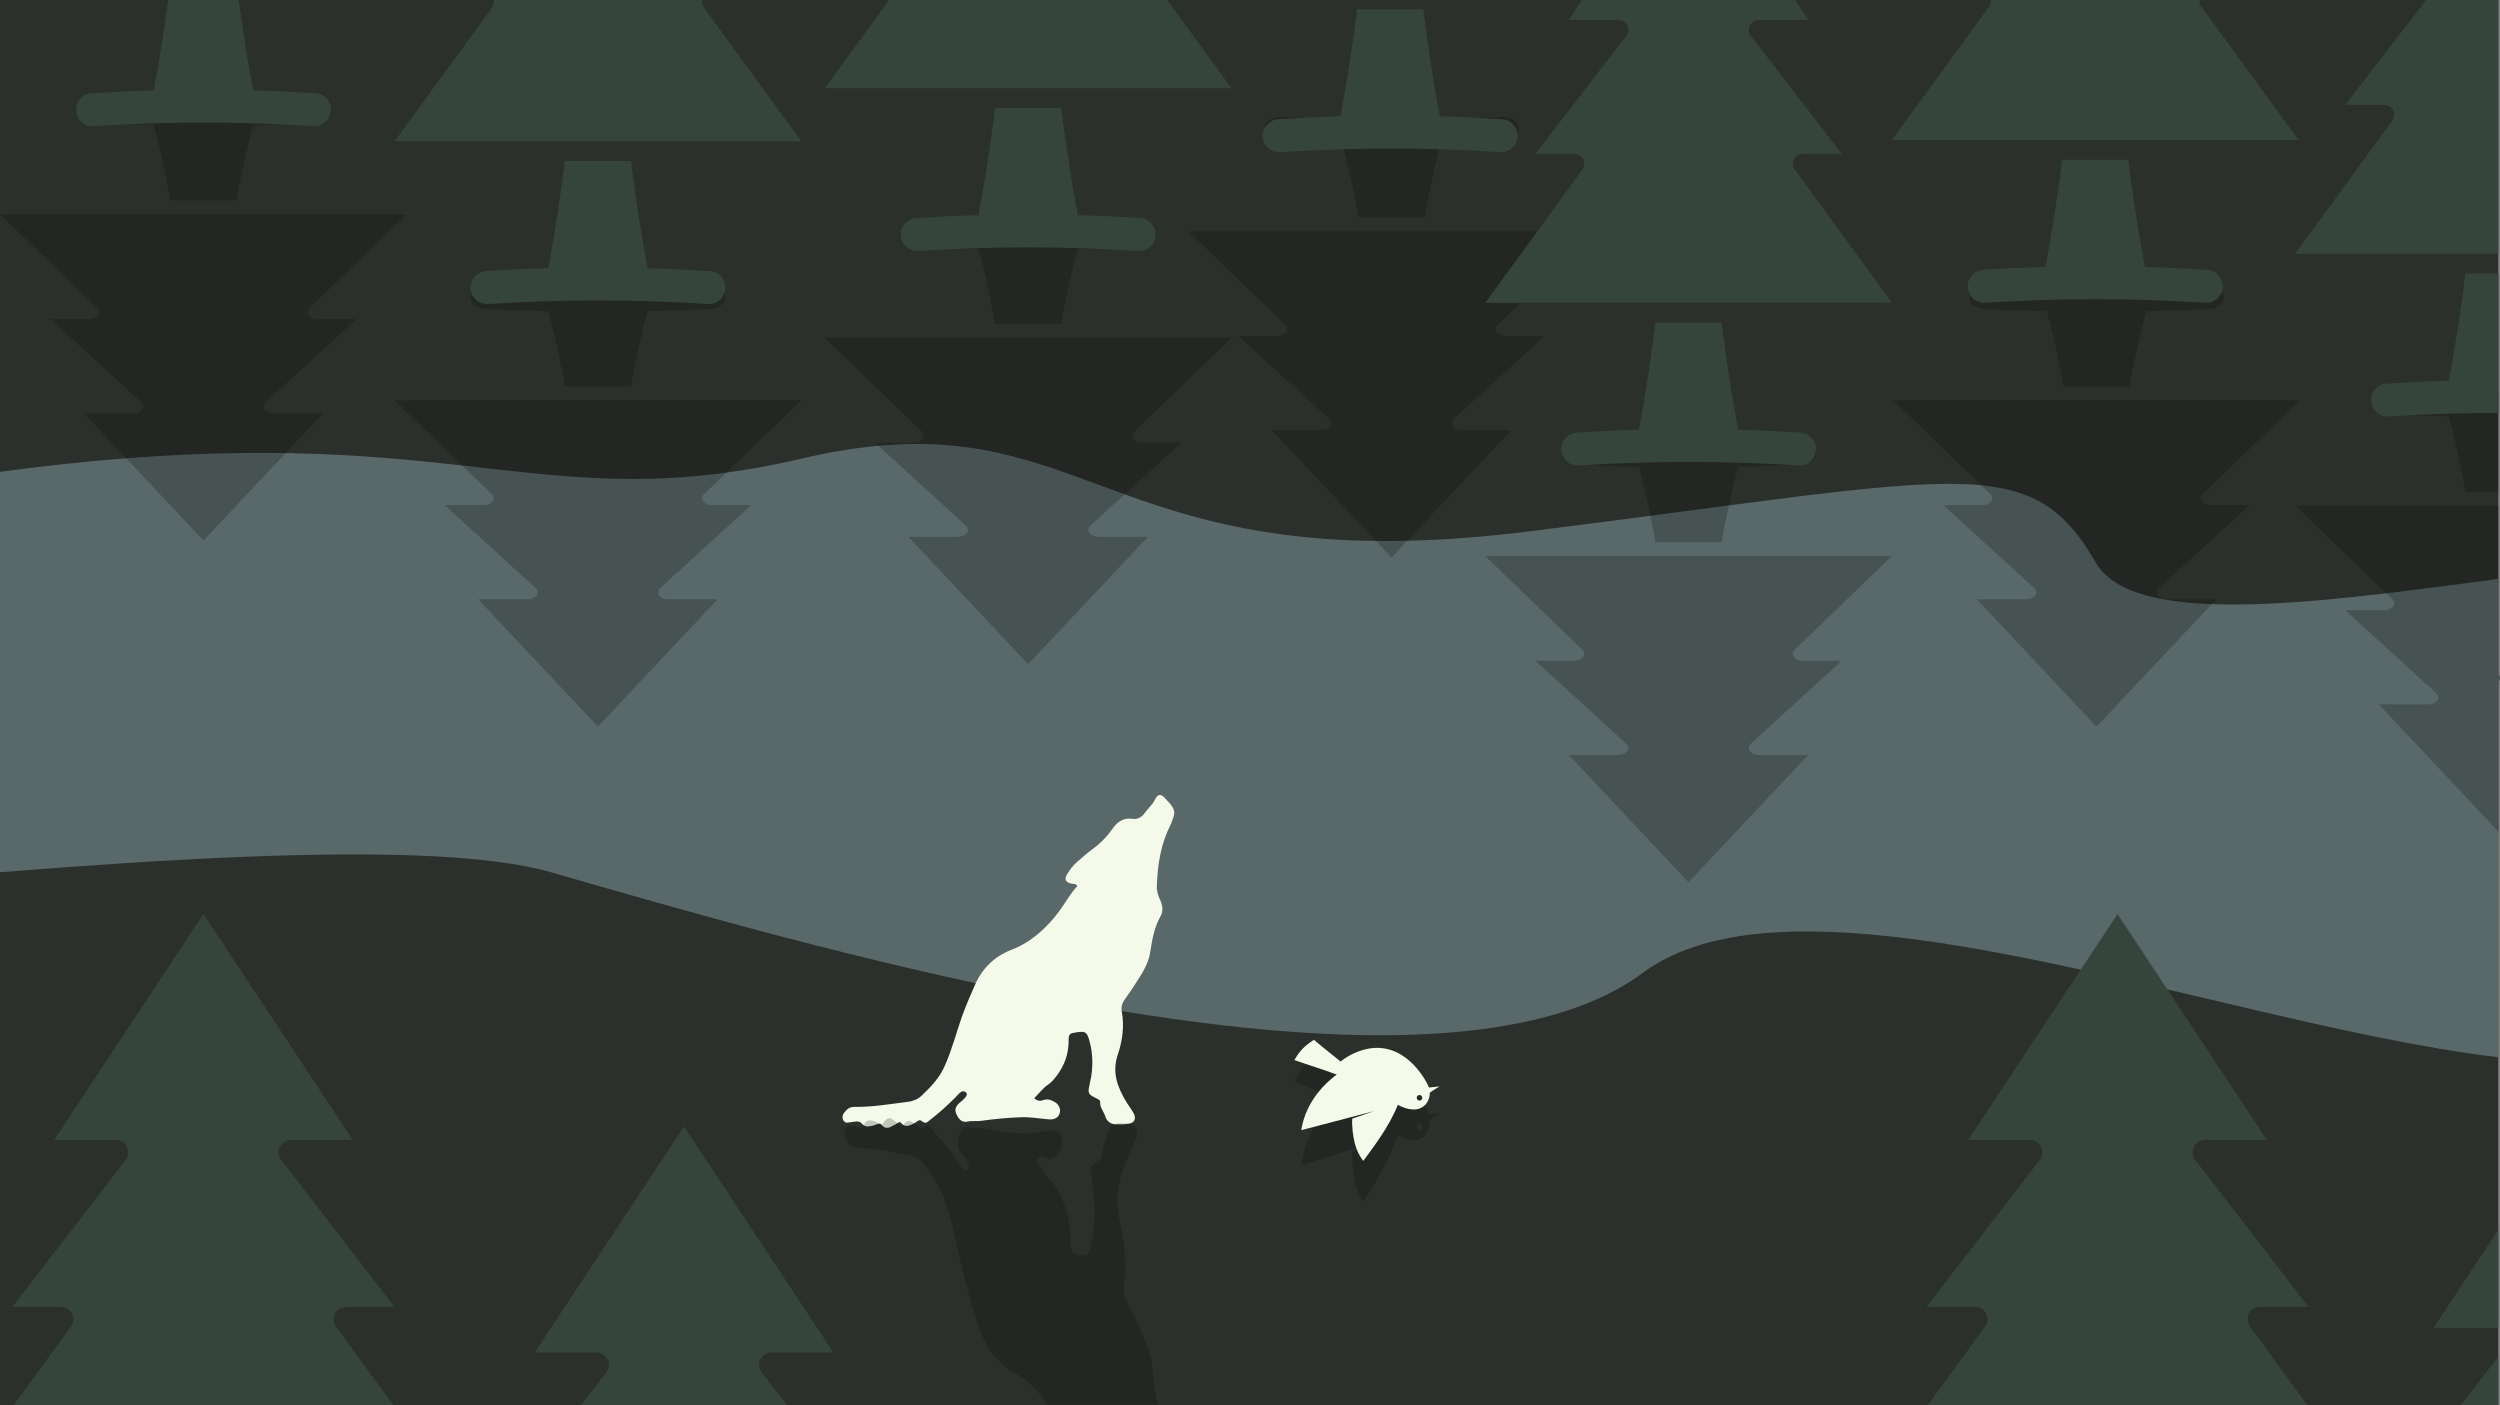 <?xml version="1.0" encoding="UTF-8"?><svg id="a" xmlns="http://www.w3.org/2000/svg" viewBox="0 0 1921.36 1080"><rect x="0" y="0" width="1921.36" height="1080" fill="#808080" stroke="none"/><defs><style>.b{fill:#2c302c;}.c{fill:#596869;}.d{fill:#f5f9e9;}.e{opacity:.21;}.f{fill:#36453b;}</style></defs><rect class="b" width="1920" height="1080"/><path class="c" d="M1920.23,523.94v115.29l-.02,.03-.21-.22v173.49c-59-6.96-126.52-22.1-195.91-38.4-14.66-3.43-29.42-6.93-44.18-10.42-53.78-12.65-107.81-25.09-159.09-34.13-44.77-7.88-87.42-13.15-125.95-13.68-54.1-.74-100.07,7.88-132.31,31.78-39.34,29.14-96.43,43.22-163.43,46.93-7.82,.43-15.77,.72-23.84,.88-8.88,.17-17.92,.18-27.08,.04-20.46-.32-41.6-1.39-63.19-3.11-2.11-.16-4.22-.33-6.34-.51-7.66-.65-15.37-1.38-23.13-2.19-24.91-2.57-50.32-5.92-75.97-9.88-23.96-3.68-48.13-7.9-72.28-12.52-143.57-27.45-286.62-68.9-383.19-96.76-25.48-7.36-61.17-11.45-104.36-13.07-38.6-1.44-83.21-.92-131.95,1h-.02c-29.48,1.18-60.47,2.85-92.55,4.93-30.86,1.99-62.73,4.34-95.23,6.94V362.61c35.11-4.71,67.27-8.08,96.93-10.38,30.2-2.34,57.8-3.58,83.3-4,13.68-.22,26.76-.2,39.31,.01,1.9,.03,3.79,.06,5.67,.1,50.3,1.07,91.96,5.19,129.93,9.39,68.03,7.54,124.2,15.33,196.86,6.31,2.07-.25,4.14-.52,6.24-.81h.01c4.4-.59,8.86-1.26,13.39-1.98,14.19-2.28,29.04-5.19,44.76-8.85,21.42-5,40.82-8.15,58.67-9.78h0c.79-.08,1.56-.15,2.34-.22,78.08-6.63,126.52,15.76,186.96,37.51,1.28,.46,2.56,.92,3.85,1.38,6.38,2.27,12.9,4.53,19.61,6.74,6.78,2.23,13.76,4.42,20.99,6.52h.01c2.97,.87,5.97,1.72,9.01,2.55h.02c3.5,.96,7.04,1.88,10.67,2.81,35.34,8.84,76.71,15.27,128.92,15.83,7.78,.09,15.81,.05,24.1-.14,28.1-.63,59.17-2.89,93.81-7.22,21.35-2.68,41.55-5.25,60.65-7.74,11.19-1.45,22-2.87,32.45-4.25,11.94-1.58,23.41-3.1,34.44-4.56,8.88-1.17,17.47-2.31,25.78-3.4,17.53-2.31,33.83-4.43,49.03-6.32,3.4-.43,6.76-.85,10.04-1.25,48.35-5.89,84.9-9.3,113.52-8.98,7.69,.09,14.81,.44,21.43,1.09,44.3,4.33,66.23,21.78,88.07,59.51,9.27,16.04,30.07,24.97,58.26,29.15,9.47,1.4,19.77,2.26,30.76,2.68,25.51,.97,54.68-.48,85.58-3.23,15.82-1.4,32.09-3.15,48.55-5.1,2.83-.33,5.68-.67,8.53-1.02,25.82-3.13,52-6.68,77.54-10.06,.08-.01,.16-.02,.23-.03v73.46c1.48,1.69,1.53,3.88,0,5.61Z"/><path class="e" d="M1335.87,358.75c-1.88,7.02-3.65,14.13-5.29,21.28-2.81,12.14-5.31,24.35-7.45,36.6h-50.79c-2.14-12.24-4.64-24.43-7.45-36.58-1.66-7.16-3.43-14.27-5.31-21.29-15.89-.33-31.87-.86-47.92-1.62-6.98-.31-12.27-4.53-11.83-9.43,.44-4.91,6.44-8.63,13.42-8.32,27.88,1.28,56.07,1.94,84.5,1.94s56.64-.65,84.5-1.94c6.98-.31,13,3.43,13.42,8.32,.44,4.91-4.88,9.14-11.83,9.43-16.07,.74-32.05,1.28-47.94,1.62h-.02Zm53.88,221.43l-92.02,97.9-92.02-97.9h38.17c1.63-.01,3.25-.38,4.64-1.13,3.31-1.8,3.92-5.16,1.37-7.48l-69.86-63.73h30c1.55-.03,3.11-.36,4.46-1.05,3.39-1.73,4.12-5.06,1.66-7.44l-74.68-72.03h312.51l-74.26,71.63c-1.19,.95-1.9,2.19-1.9,3.54,0,2.95,3.41,5.35,7.61,5.35h29.98l-69.5,63.41c-1.21,.95-1.96,2.2-1.96,3.58,0,2.95,3.41,5.35,7.61,5.35h38.17Z"/><path class="e" d="M828.3,191.15c-1.88,7.02-3.65,14.13-5.29,21.28-2.81,12.14-5.31,24.35-7.45,36.6h-50.79c-2.14-12.24-4.64-24.43-7.45-36.58-1.66-7.16-3.43-14.27-5.31-21.29-15.89-.33-31.87-.86-47.92-1.62-6.98-.31-12.27-4.53-11.83-9.43,.44-4.91,6.44-8.63,13.42-8.32,27.88,1.28,56.07,1.94,84.5,1.94s56.64-.65,84.5-1.94c6.98-.31,13,3.43,13.42,8.32,.44,4.91-4.88,9.14-11.83,9.43-16.07,.74-32.05,1.28-47.94,1.62h-.02Zm53.88,221.43l-92.02,97.9-92.02-97.9h38.17c1.63-.01,3.25-.38,4.64-1.13,3.31-1.8,3.92-5.16,1.37-7.48l-69.86-63.73h30c1.55-.03,3.11-.36,4.46-1.05,3.39-1.73,4.12-5.06,1.66-7.44l-74.68-72.03h312.51l-74.26,71.63c-1.19,.95-1.9,2.19-1.9,3.54,0,2.95,3.41,5.35,7.61,5.35h29.98l-69.5,63.41c-1.21,.95-1.96,2.2-1.96,3.58,0,2.95,3.41,5.35,7.61,5.35h38.17Z"/><path class="e" d="M497.67,239.15c-1.88,7.02-3.65,14.13-5.29,21.28-2.81,12.14-5.31,24.35-7.45,36.6h-50.79c-2.14-12.24-4.64-24.43-7.45-36.58-1.66-7.16-3.43-14.27-5.31-21.29-15.89-.33-31.87-.86-47.92-1.62-6.98-.31-12.27-4.53-11.83-9.43,.44-4.91,6.44-8.63,13.42-8.32,27.88,1.28,56.07,1.94,84.5,1.94s56.64-.65,84.5-1.94c6.98-.31,13,3.43,13.42,8.32,.44,4.91-4.88,9.14-11.83,9.43-16.07,.74-32.05,1.28-47.94,1.62h-.02Zm53.88,221.43l-92.02,97.9-92.02-97.9h38.17c1.63-.01,3.25-.38,4.64-1.13,3.31-1.8,3.92-5.16,1.37-7.48l-69.86-63.73h30c1.55-.03,3.11-.36,4.46-1.05,3.39-1.73,4.12-5.06,1.66-7.44l-74.68-72.03h312.51l-74.26,71.63c-1.19,.95-1.9,2.19-1.9,3.54,0,2.95,3.41,5.35,7.61,5.35h29.98l-69.5,63.41c-1.21,.95-1.96,2.2-1.96,3.58,0,2.95,3.41,5.35,7.61,5.35h38.17Z"/><path class="e" d="M194.49,96.13c-1.88,7.02-3.65,14.13-5.29,21.28-2.81,12.14-5.31,24.35-7.45,36.6h-50.79c-2.14-12.24-4.64-24.43-7.45-36.58-1.66-7.16-3.43-14.27-5.31-21.29-15.89-.33-31.87-.86-47.92-1.62-6.98-.31-12.27-4.53-11.83-9.43,.44-4.91,6.44-8.63,13.42-8.32,27.88,1.28,56.07,1.94,84.5,1.94s56.64-.65,84.5-1.94c6.98-.31,13,3.43,13.42,8.32,.44,4.91-4.88,9.14-11.83,9.43-16.07,.74-32.05,1.28-47.94,1.62h-.02Zm53.88,221.43l-92.02,97.9-92.02-97.9h38.17c1.63-.01,3.25-.38,4.64-1.13,3.31-1.8,3.92-5.16,1.37-7.48l-69.86-63.73h30c1.55-.03,3.11-.36,4.46-1.05,3.39-1.73,4.12-5.06,1.66-7.44L.11,164.7H312.62l-74.26,71.63c-1.19,.95-1.9,2.19-1.9,3.54,0,2.95,3.41,5.35,7.61,5.35h29.98l-69.5,63.41c-1.21,.95-1.96,2.2-1.96,3.58,0,2.95,3.41,5.35,7.61,5.35h38.17Z"/><path class="e" d="M1649.44,239.15c-1.88,7.02-3.65,14.13-5.29,21.28-2.81,12.14-5.31,24.35-7.45,36.6h-50.79c-2.14-12.24-4.64-24.43-7.45-36.58-1.66-7.16-3.43-14.27-5.31-21.29-15.89-.33-31.87-.86-47.92-1.62-6.98-.31-12.27-4.53-11.83-9.43,.44-4.91,6.44-8.63,13.42-8.32,27.88,1.28,56.07,1.94,84.5,1.94s56.64-.65,84.5-1.94c6.98-.31,13,3.43,13.42,8.32,.44,4.91-4.88,9.14-11.83,9.43-16.07,.74-32.05,1.28-47.94,1.62h-.02Zm53.88,221.43l-92.02,97.9-92.02-97.9h38.17c1.63-.01,3.25-.38,4.64-1.13,3.31-1.8,3.92-5.16,1.37-7.48l-69.86-63.73h30c1.55-.03,3.11-.36,4.46-1.05,3.39-1.73,4.12-5.06,1.66-7.44l-74.68-72.03h312.51l-74.26,71.63c-1.19,.95-1.9,2.19-1.9,3.54,0,2.95,3.41,5.35,7.61,5.35h29.98l-69.5,63.41c-1.21,.95-1.96,2.2-1.96,3.58,0,2.95,3.41,5.35,7.61,5.35h38.17Z"/><path class="e" d="M1107.57,109.16c-1.88,7.02-3.65,14.13-5.29,21.28-2.81,12.14-5.31,24.35-7.45,36.6h-50.79c-2.14-12.24-4.64-24.43-7.45-36.58-1.66-7.16-3.43-14.27-5.31-21.29-15.89-.33-31.87-.86-47.92-1.62-6.98-.31-12.27-4.53-11.83-9.43,.44-4.91,6.44-8.63,13.42-8.32,27.88,1.28,56.07,1.94,84.5,1.94s56.64-.65,84.5-1.94c6.98-.31,13,3.43,13.42,8.32,.44,4.91-4.88,9.14-11.83,9.43-16.07,.74-32.05,1.28-47.94,1.62h-.02Zm53.88,221.43l-92.02,97.9-92.02-97.9h38.17c1.63-.01,3.25-.38,4.64-1.13,3.31-1.8,3.92-5.16,1.37-7.48l-69.86-63.73h30c1.55-.03,3.11-.36,4.46-1.05,3.39-1.73,4.12-5.06,1.66-7.44l-74.68-72.03h312.51l-74.26,71.63c-1.19,.95-1.9,2.19-1.9,3.54,0,2.95,3.41,5.35,7.61,5.35h29.98l-69.5,63.41c-1.21,.95-1.96,2.2-1.96,3.58,0,2.95,3.41,5.35,7.61,5.35h38.17Z"/><path class="e" d="M1920.23,518.33v-129.83h-156.27l69.97,67.48,4.72,4.55c2.45,2.39,1.72,5.72-1.67,7.45-1.35,.68-2.92,1.01-4.46,1.04h-30.01l69.87,63.72c2.55,2.34,1.94,5.7-1.38,7.49-1.38,.76-3,1.11-4.63,1.13h-38.17l33.68,35.84,10.27,10.91,5.61,5.99,5.18,5.5,37.06,39.44,.21,.22,.02-.03v-115.29c1.53-1.73,1.48-3.92,0-5.61Zm-.23-215.83c-28.35,0-56.48-.66-84.29-1.93-6.85-.31-12.77,3.28-13.37,8.05-.02,.07-.02,.14-.03,.21-.02,.04-.02,.1-.02,.15-.14,1.88,.56,3.67,1.89,5.16,2.09,2.36,5.71,4,9.95,4.18,6.22,.29,12.44,.55,18.64,.77,9.79,.36,19.55,.64,29.27,.85,1.9,7.01,3.65,14.13,5.32,21.29,2.07,8.89,3.95,17.82,5.66,26.75,.63,3.28,1.21,6.55,1.79,9.84h25.42v-75.32h-.23Z"/><path class="d" d="M794.82,844.03c2.76,2.48,4.96,2.21,7.17,1.38,3.31-1.1,6.06,0,8.82,1.65,3.03,1.65,4.69,5.79,3.58,8.55-.83,3.31-4.13,4.96-7.99,4.69-7.17-.55-14.33-1.93-21.5-1.65-10.47,.28-20.67,1.38-30.87,2.76-3.31,.55-6.89-.28-10.2,.55-4.96,1.1-7.17-2.21-8.82-5.79-1.65-3.58-.28-6.34,2.76-8.82,2.48-2.21,6.89-5.51,4.69-7.72-3.31-3.03-6.06,1.93-8.55,4.13-6.06,6.06-12.4,11.85-19.3,17.09-1.65,1.38-3.31,3.31-6.06,.83-2.21-1.93-3.86,.55-5.51,1.38-3.58,1.65-6.89,4.13-10.47,0-1.38-1.65-2.76,.28-3.86,.83-3.86,1.65-7.17,5.51-11.58,.28-1.1-1.38-3.86,.28-5.79,.83-3.31,.55-6.34,1.93-9.1-1.65-2.21-2.48-5.79-1.1-8.82-.83-1.93,.28-3.58,.83-4.96-1.1-1.38-1.93-1.1-4.13,0-5.79,2.21-2.76,3.86-4.96,8.27-4.96,13.78,.28,27.29-2.21,41.07-3.86,4.13-.55,7.44-1.93,10.47-4.69,7.17-6.89,13.78-13.51,17.92-23.16,5.51-12.4,8.82-25.36,13.23-38.04,3.31-8.82,6.89-17.37,10.75-25.91,5.79-11.85,14.89-20.4,27.29-25.08,14.89-5.79,26.46-16.26,36.11-28.94,4.96-6.62,8.82-14.06,14.33-19.85-.83-2.21-2.76-1.65-4.13-1.93-4.96-1.1-6.06-3.31-3.58-7.44,2.21-3.58,4.69-6.89,7.99-9.65,3.86-3.31,7.44-6.62,11.3-9.37,5.79-4.13,10.75-9.1,14.89-14.89,3.86-5.79,8.55-9.65,15.99-8.55,3.58,.55,7.17-1.1,9.37-4.41,2.48-3.58,6.06-6.34,7.99-10.47,2.21-4.69,4.96-4.41,8.27-.28,1.38,1.65,3.03,3.03,4.13,4.69,1.93,2.48,3.03,5.24,1.93,8.55-.83,2.21-1.38,4.41-2.48,6.62-7.44,14.61-9.92,30.6-10.47,46.86-.28,3.86,1.1,7.72,2.76,11.3,1.93,4.41,2.21,8.55-.28,12.68-4.41,7.99-6.06,17.09-7.44,26.19-1.38,9.92-6.62,17.37-11.58,25.08-2.48,4.13-5.51,8.27-8.27,12.13-1.93,2.76-2.76,5.79-2.21,8.82,2.21,11.58,.55,22.88-3.03,33.63-4.69,13.78,0,25.36,6.89,36.66,1.65,2.76,3.86,5.51,5.51,8.55,1.93,4.13,.28,7.17-4.13,7.72-2.76,.55-5.79,.55-8.55,.55-4.41,0-7.99-1.65-9.37-6.34-1.1-3.58-4.13-6.62-3.86-10.75,0-1.93-1.65-2.21-3.03-3.03-6.06-3.03-6.62-3.58-5.24-9.92,1.93-7.99,2.76-15.71,1.93-23.98-.28-4.13-1.38-8.27-2.48-12.13-1.65-4.96-3.03-5.51-9.1-4.69-5.51,.83-6.34,1.1-6.34,6.62,0,9.92-3.03,18.74-9.1,26.74-1.93,2.48-3.58,4.69-6.34,6.62-4.13,2.76-7.17,6.89-11.03,10.75Z"/><path class="f" d="M1383.84,332.5c-16.08-1.05-32.05-1.82-47.94-2.3h-.02c-1.88-9.99-3.65-20.09-5.29-30.26-2.81-17.26-5.31-34.62-7.45-52.04h-50.8c-2.14,17.4-4.63,34.74-7.45,52.02-1.66,10.19-3.43,20.29-5.31,30.28-15.89,.48-31.87,1.23-47.92,2.3-6.98,.44-12.27,6.44-11.83,13.42,.02,.34,.06,.68,.11,1.02,.52,3.68,2.61,6.8,5.53,8.74,2.22,1.47,4.92,2.25,7.78,2.07,1.7-.11,3.4-.22,5.1-.32,26.22-1.61,52.69-2.43,79.4-2.43s53.11,.82,79.27,2.42h.04c1.73,.11,3.46,.22,5.19,.33,2.86,.18,5.55-.6,7.77-2.07,.01,0,.02-.01,.02-.01,2.91-1.93,4.99-5.04,5.52-8.68,.05-.35,.09-.71,.11-1.07,.43-6.98-4.88-13-11.83-13.42Zm-202.27-154.77l-40.07,54.97h312.51l-74.26-101.87c-1.19-1.34-1.9-3.11-1.9-5.03,0-4.2,3.41-7.61,7.61-7.61h29.98l-69.5-90.17c-1.21-1.35-1.96-3.13-1.96-5.09,0-4.2,3.41-7.61,7.61-7.61h38.18l-10.13-15.32h-163.78l-10.13,15.32h38.17c1.63,.02,3.25,.53,4.64,1.6,3.31,2.56,3.92,7.34,1.37,10.64l-69.86,90.63h30c1.55,.04,3.11,.52,4.46,1.49,3.39,2.45,4.12,7.19,1.66,10.58l-34.6,47.47Z"/><path class="f" d="M897.01,0h-213.65l-49.43,67.8h312.51L897.01,0Zm-20.74,167.61c-16.07-1.05-32.05-1.83-47.94-2.3h-.02c-1.88-9.99-3.64-20.1-5.29-30.26-2.81-17.26-5.31-34.63-7.45-52.05h-50.79c-2.14,17.4-4.64,34.74-7.46,52.03-1.66,10.18-3.42,20.29-5.31,30.28-15.89,.47-31.86,1.23-47.92,2.3-6.7,.41-11.85,5.99-11.85,12.62v.04c0,.25,0,.49,.02,.75,.02,.34,.06,.68,.11,1.01,.92,6.47,6.67,11.24,13.31,10.82,12.45-.81,24.95-1.45,37.52-1.91,15.58-.56,31.24-.84,46.98-.84s31.39,.28,46.96,.84c12.57,.46,25.09,1.1,37.54,1.91,6.96,.44,12.96-4.83,13.41-11.76,.01-.02,.01-.05,.01-.07,.01-.12,.02-.24,.01-.36,.25-6.82-5.01-12.65-11.84-13.05Z"/><path class="f" d="M541.55,6.73c-1.18-1.35-1.9-3.12-1.9-5.04,0-.58,.07-1.15,.19-1.69h-160.6c.47,2.06,.08,4.31-1.26,6.15l-74.68,102.44h312.51L541.55,6.73Zm4.09,201.66c-16.07-1.05-32.05-1.82-47.94-2.29h-.02c-1.88-9.99-3.64-20.1-5.29-30.27-2.81-17.26-5.31-34.62-7.45-52.04h-50.79c-2.14,17.4-4.64,34.74-7.46,52.02-1.66,10.19-3.42,20.3-5.31,30.29-15.89,.47-31.86,1.22-47.92,2.29-6.97,.44-12.26,6.45-11.83,13.42,.08,1.29,.35,2.53,.79,3.68,1.9,5.06,6.94,8.51,12.63,8.15,27.88-1.82,56.06-2.75,84.5-2.75s56.64,.93,84.5,2.75c5.68,.36,10.72-3.09,12.63-8.13,.44-1.16,.71-2.4,.79-3.7,.44-6.97-4.87-13-11.83-13.42Z"/><path class="f" d="M242.45,71.72c-16.07-1.05-32.04-1.83-47.94-2.3h-.01c-1.88-9.99-3.65-20.1-5.29-30.26-2.12-13.01-4.06-26.06-5.8-39.16h-54.1c-1.74,13.08-3.68,26.12-5.8,39.14-1.67,10.18-3.43,20.29-5.31,30.28-15.9,.47-31.87,1.23-47.92,2.3-6.95,.43-12.22,6.38-11.83,13.31v.1c.08,1.28,.35,2.51,.78,3.66,1.89,5.07,6.94,8.53,12.63,8.17,8.34-.54,16.7-1.01,25.09-1.4,19.67-.89,39.48-1.35,59.42-1.35s39.71,.46,59.35,1.35c8.41,.39,16.8,.85,25.15,1.4,5.76,.36,10.87-3.2,12.72-8.37t.01-.02c.37-1.06,.61-2.19,.68-3.37,.01-.02,.01-.05,.01-.07,.43-6.97-4.88-13-11.84-13.41Z"/><path class="f" d="M1692.26,5.76c-1.19-1.35-1.9-3.12-1.9-5.04,0-.24,.01-.48,.04-.72h-160.3c.17,1.78-.28,3.62-1.41,5.18l-74.68,102.44h312.51L1692.26,5.76Zm4.09,201.66c-16.08-1.05-32.05-1.82-47.94-2.29h-.02c-1.88-9.99-3.64-20.1-5.29-30.27-2.81-17.26-5.31-34.62-7.45-52.04h-50.8c-2.14,17.4-4.63,34.74-7.45,52.02-1.66,10.19-3.43,20.3-5.31,30.29-15.89,.47-31.87,1.22-47.92,2.29-6.97,.44-12.27,6.44-11.83,13.42,.12,1.92,.66,3.72,1.53,5.3,2.29,4.16,6.83,6.85,11.89,6.53,27.88-1.82,56.06-2.75,84.5-2.75s56.64,.93,84.5,2.75c5.82,.37,10.97-3.27,12.77-8.52,.36-1.04,.58-2.15,.65-3.31,.43-6.98-4.88-13-11.83-13.42Z"/><path class="f" d="M1166.21,102.42c-.86-5.79-5.67-10.4-11.73-10.76-6.41-.42-12.79-.79-19.17-1.12-9.62-.5-19.21-.89-28.77-1.18h-.01c-1.88-9.98-3.65-20.09-5.29-30.26-2.82-17.26-5.31-34.62-7.45-52.04h-50.8c-2.14,17.4-4.64,34.74-7.45,52.02-1.67,10.19-3.43,20.3-5.31,30.28-9.3,.28-18.63,.65-27.98,1.13-6.63,.34-13.28,.73-19.94,1.17-4.89,.31-8.95,3.34-10.79,7.53-.79,1.79-1.17,3.8-1.04,5.89,.43,6.98,6.44,12.27,13.41,11.83,16.18-1.06,32.45-1.81,48.82-2.26,11.85-.33,23.74-.49,35.69-.49,12.62,0,25.2,.18,37.72,.55,15.69,.45,31.29,1.19,46.78,2.2,6.97,.44,13-4.87,13.41-11.83,.06-.91,.02-1.8-.1-2.66Z"/><path class="f" d="M1894.81,210.24c-2.12,17.41-4.63,34.75-7.45,52.03-1.67,10.18-3.42,20.28-5.3,30.28-15.9,.48-31.86,1.23-47.91,2.3-6.66,.41-11.75,5.86-11.84,12.39-.02,.06-.02,.15-.02,.21,0,.27,0,.54,.02,.81l.03,.36c.18,2.03,.83,3.9,1.84,5.52,0,.01,.01,.01,.01,.01,2.38,3.82,6.72,6.25,11.54,5.95,5.67-.37,11.34-.71,17.04-1.01h.02c22.22-1.16,44.63-1.75,67.21-1.75h.23v-107.1h-25.42ZM1864.6,0l-62.07,80.54h30.01c1.54,.04,3.11,.52,4.44,1.48,2.24,1.63,3.32,4.23,3.11,6.78-.12,1.34-.6,2.63-1.44,3.8l-74.67,102.45h156.02V0h-55.4Z"/><path class="e" d="M889.89,1079.5h-84.66c-7.47-10.61-16.02-19.25-26.1-24.84-12.4-6.67-21.5-18.87-27.29-35.77-3.86-12.19-7.44-24.37-10.75-36.95-4.41-18.08-7.72-36.56-13.23-54.25-4.14-13.76-10.75-23.2-17.92-33.03-3.03-3.94-6.34-5.89-10.47-6.67-13.79-2.37-27.29-5.9-41.08-5.5-4.41,0-6.06-3.15-8.27-7.09-.74-1.58-1.1-3.51-.85-5.45,.13-.94,.4-1.9,.85-2.8,1.38-2.75,3.04-1.97,4.97-1.58,3.03,.4,6.61,2.37,8.82-1.17,2.75-5.12,5.79-3.15,9.09-2.37,1.93,.78,4.69,3.15,5.79,1.18,4.41-7.47,7.72-1.97,11.58,.38,1.1,.8,2.48,3.55,3.86,1.18,3.58-5.89,6.89-2.35,10.47,0,1.66,1.18,3.31,4.72,5.52,1.97,2.75-3.54,4.41-.78,6.06,1.18,.61,.66,1.21,1.33,1.81,2.01,6.2,6.92,11.96,14.47,17.49,22.36,2.48,3.14,5.23,10.21,8.54,5.89,2.21-3.14-2.2-7.86-4.68-11.01-3.04-3.54-4.41-7.46-2.76-12.58,.54-1.67,1.14-3.28,1.87-4.66,1.51-2.85,3.61-4.65,6.95-3.59,3.31,1.18,6.89,0,10.2,.8,5.74,1.1,11.47,2.08,17.26,2.8,4.5,.56,9.03,.96,13.61,1.13,4.44,.24,8.88-.41,13.32-1.13,2.73-.46,5.46-.93,8.18-1.23,1.81-.19,3.49,.23,4.86,1.23,1.56,1.1,2.7,2.95,3.14,5.45,1.1,3.94-.55,9.84-3.58,12.19-2.76,2.35-5.52,3.94-8.83,2.35-2.2-1.17-4.41-1.57-7.16,1.97,3.86,5.5,6.89,11.41,11.02,15.33,2.76,2.75,4.41,5.9,6.34,9.44,6.07,11.39,9.1,23.97,9.1,38.13,0,7.86,.83,8.26,6.34,9.43,6.06,1.18,7.44,.4,9.1-6.67,1.1-5.5,2.2-11.41,2.48-17.3,.82-11.79,0-22.8-1.93-34.2-1.38-9.04-.83-9.84,5.24-14.16,1.37-1.17,3.03-1.57,3.03-4.32-.28-5.9,2.75-10.23,3.86-15.33,.17-.84,.38-1.61,.62-2.31h0c1.67-4.93,4.9-6.73,8.75-6.73,2.76,0,5.79,0,8.54,.78,3.02,.54,4.75,2.74,4.92,5.95,.08,1.48-.17,3.19-.78,5.06-1.65,4.32-3.86,8.26-5.51,12.18-6.89,16.13-11.58,32.63-6.89,52.29,3.58,15.33,5.23,31.45,3.03,47.96-.55,4.32,.27,8.64,2.2,12.58,2.76,5.5,5.79,11.39,8.27,17.3,4.96,11,10.2,21.62,11.58,35.77,.95,8.98,2.04,17.95,4.08,26.41Z"/><path class="e" d="M1098.17,856.47c-2.37-7.58-19.31-44.25-49.51-34.82-6.68,2.09-13.09,5.96-18.39,11.01-5.89-5.93-12.28-11.55-20.49-19.95-7.92,6.26-10.93,10.3-14.99,18.57,11.14,4.78,20.74,8.09,32.56,13.29-14.15,12.53-24.6,30.31-27.28,50.98l56.39-17.61-17.22,7.02c-.38,6.79,.56,16.25,1.97,22.69,1.29,5.87,3.41,11.38,6.51,16.11,7.33-12,19.77-30.95,26.56-51.42,4.93,3.19,10.88,5.28,15.78,3.75,5.16-1.61,8.93-7.8,8.8-14.94,2.4-2.05,4.91-3.96,7.51-5.7-2.72,.41-5.46,.7-8.21,1Zm-6.68,11.89c-1.15,.36-2.32-.45-2.62-1.82-.3-1.37,.39-2.76,1.53-3.13,1.15-.36,2.32,.46,2.62,1.83,.3,1.37-.39,2.76-1.53,3.12Z"/><path class="d" d="M1098.87,839.75c.14,5.98-3.64,11.17-8.79,12.52-4.91,1.28-10.85-.48-15.79-3.15-6.8,17.16-19.23,33.05-26.56,43.11-3.1-3.97-5.22-8.59-6.51-13.51-1.41-5.4-2.35-13.33-1.97-19.02l17.22-5.89-56.39,14.76c2.68-17.33,13.13-32.23,27.28-42.74-11.82-4.36-21.43-7.13-32.56-11.14,4.06-6.93,7.06-10.32,14.99-15.57,8.21,7.04,14.6,11.75,20.49,16.73,5.29-4.24,11.7-7.49,18.38-9.23,30.21-7.91,47.14,22.83,49.51,29.18,2.74-.25,5.49-.49,8.2-.83-2.59,1.46-5.11,3.06-7.51,4.78Zm-8.46,1.87c-1.15,.3-1.83,1.48-1.53,2.62,.3,1.15,1.47,1.83,2.62,1.53s1.84-1.47,1.53-2.62-1.48-1.83-2.62-1.53Z"/><path class="f" d="M256.26,1013.9c0-5.24,4.25-9.49,9.49-9.49h37.4l-86.68-112.46c-1.51-1.68-2.45-3.91-2.45-6.35,0-5.24,4.26-9.49,9.5-9.49h47.6l-114.76-173.63-114.76,173.63h47.61c2.03,.02,4.05,.66,5.78,2,4.13,3.19,4.9,9.14,1.71,13.27L9.57,1004.41H46.99c1.93,.05,3.88,.64,5.56,1.85,4.23,3.07,5.14,8.97,2.08,13.2l-44.14,60.54H302.25l-43.61-59.82c-1.49-1.68-2.38-3.88-2.38-6.28Z"/><path class="f" d="M583.35,1048.93c0-5.24,4.25-9.49,9.49-9.49h47.61l-114.76-173.63-114.76,173.63h47.6c2.03,.02,4.05,.67,5.78,2,4.13,3.19,4.9,9.15,1.71,13.27l-19.49,25.29h158.31l-19.05-24.72c-1.5-1.68-2.44-3.9-2.44-6.35Z"/><path class="f" d="M1727.3,1013.9c0-5.24,4.25-9.49,9.49-9.49h37.4l-86.68-112.46c-1.51-1.68-2.45-3.91-2.45-6.35,0-5.24,4.26-9.49,9.5-9.49h47.61l-76.5-115.74-38.26-57.89-28.26,42.75-86.5,130.88h47.6c2.03,.02,4.05,.66,5.78,2,4.13,3.19,4.9,9.14,1.71,13.27l-87.13,113.03h37.42c1.93,.05,3.88,.64,5.56,1.85,4.23,3.07,5.14,8.97,2.08,13.2l-44.13,60.54h291.75l-43.61-59.82c-1.49-1.68-2.38-3.88-2.38-6.28Z"/><path class="f" d="M1920,1080v-37.18l-28.67,37.18h28.67Zm-49.66-59.52h47.61c.69,.01,1.37,.09,2.05,.26v-75.39l-49.66,75.13Z"/></svg>